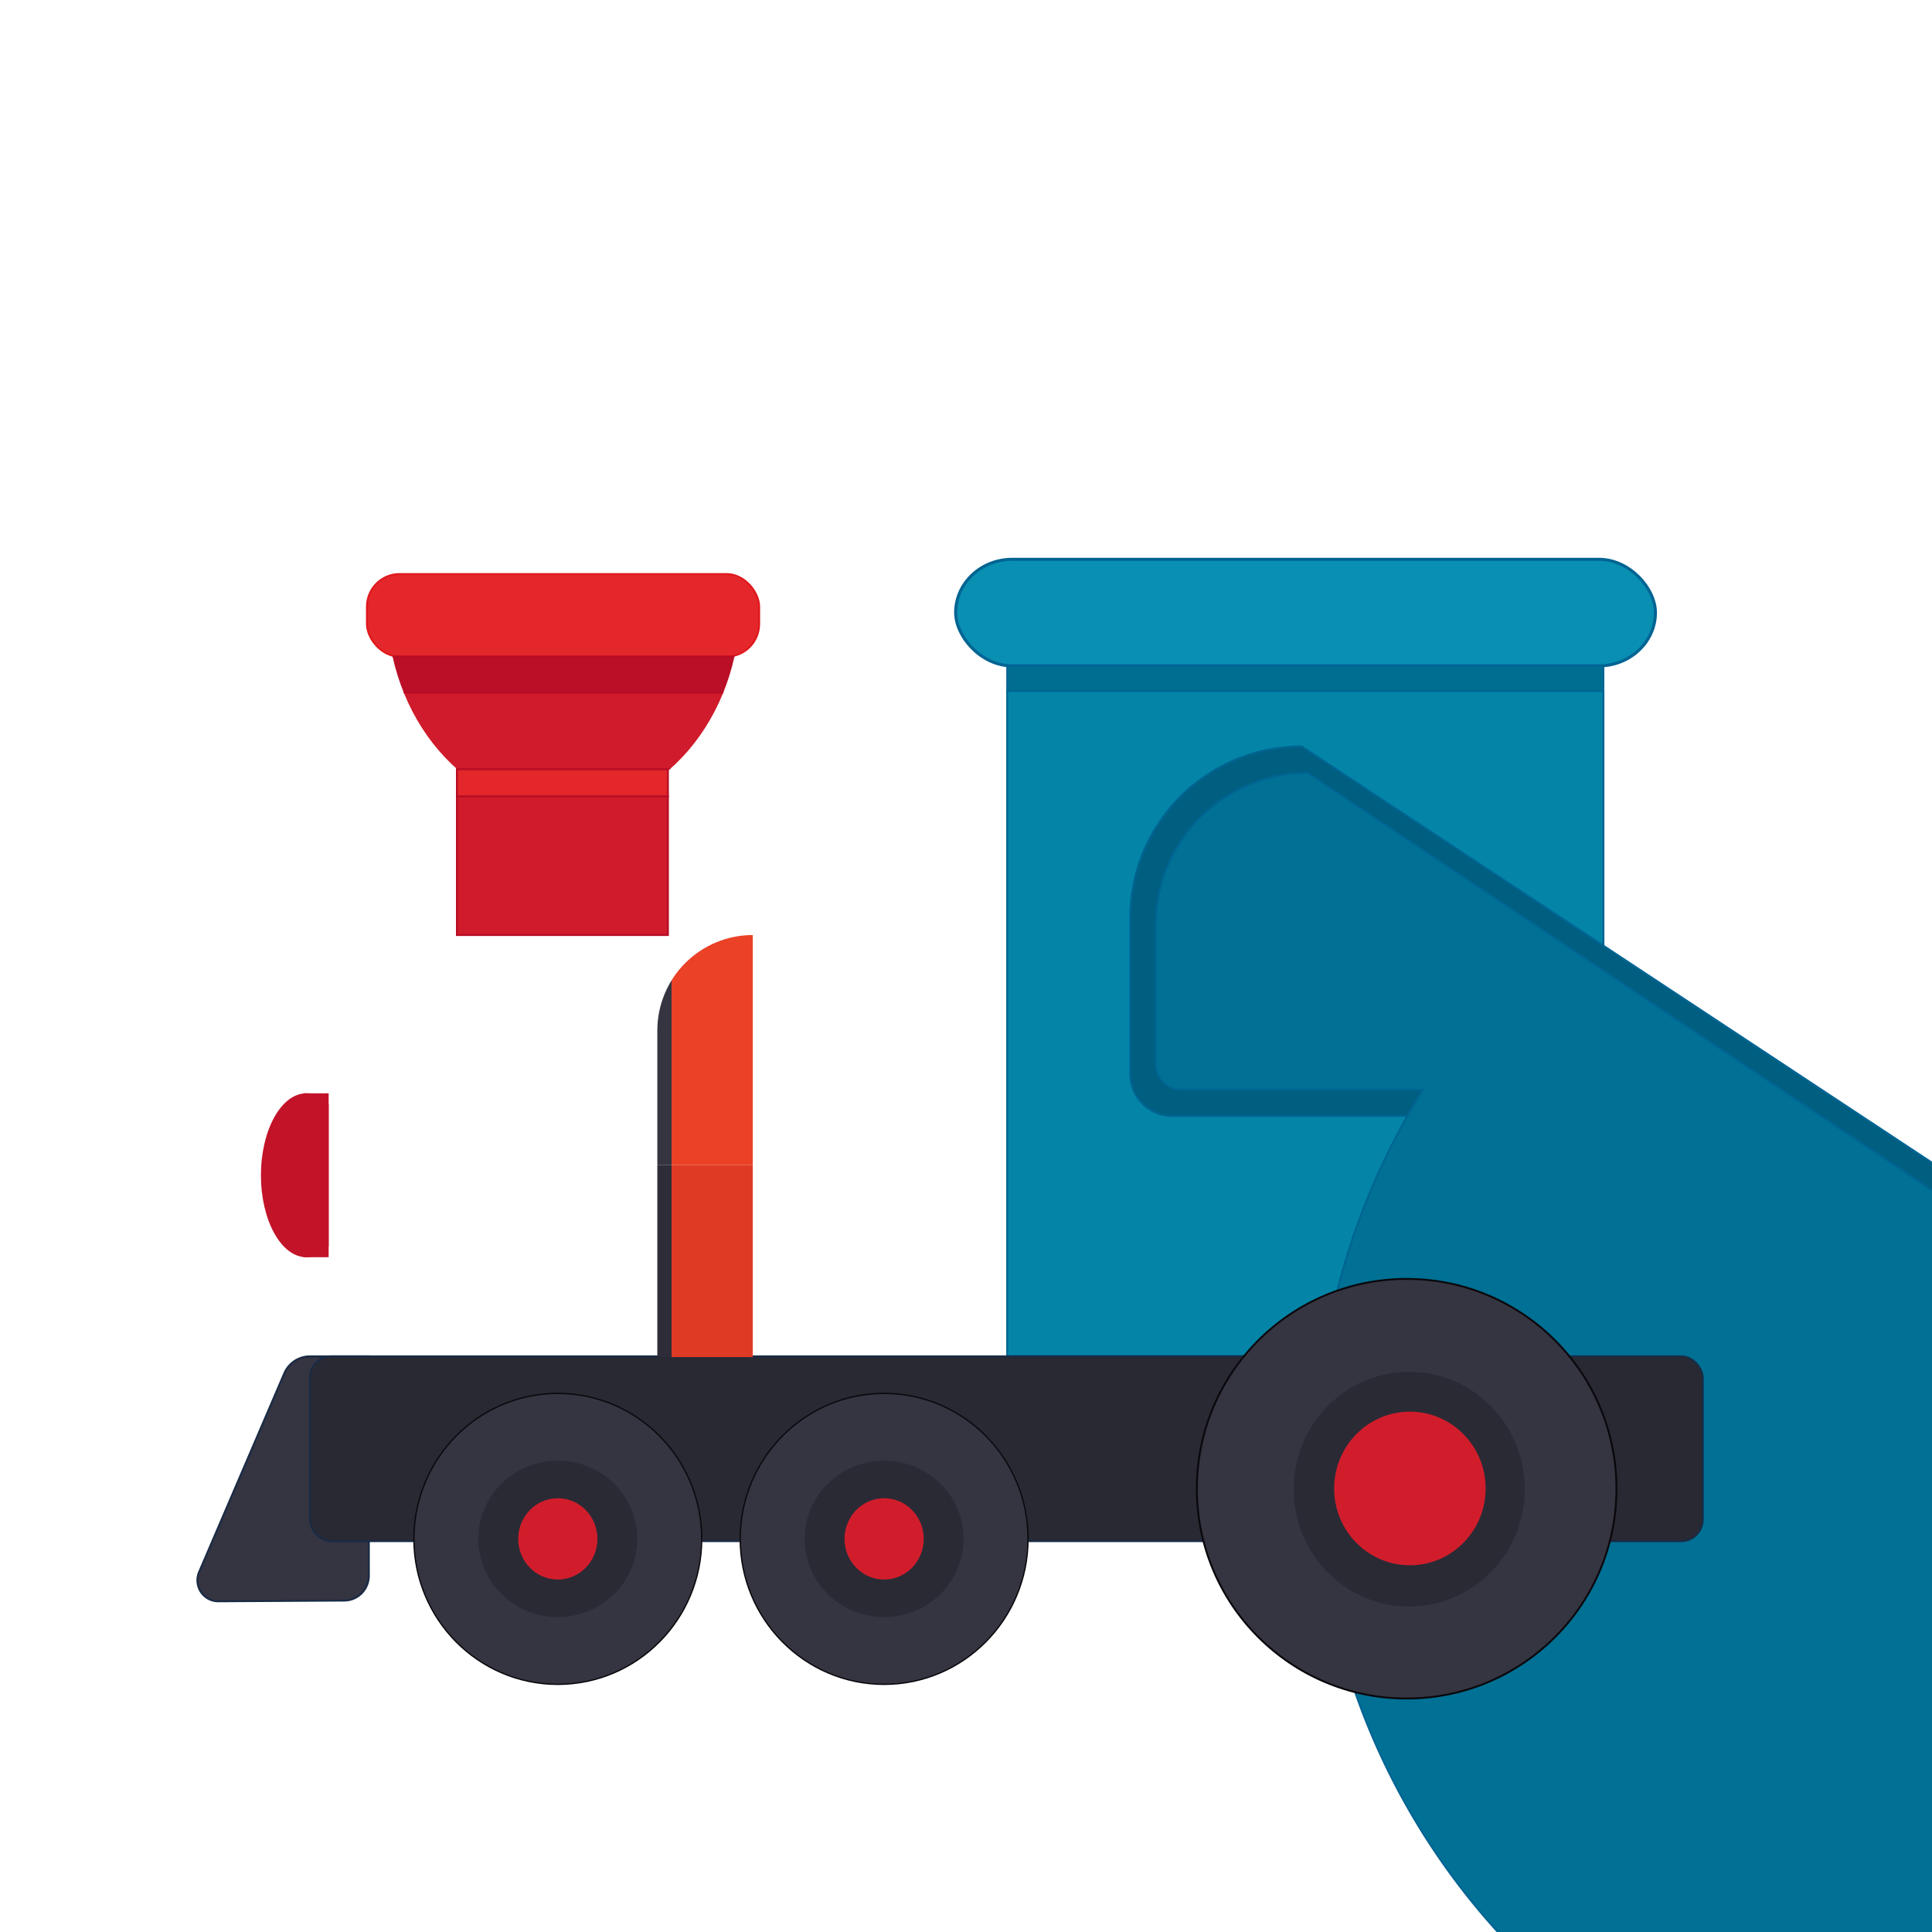 <?xml version="1.0" encoding="UTF-8" standalone="no"?>
<!-- Created with Inkscape (http://www.inkscape.org/) -->

<svg
   version="1.1"
   id="svg1"
   width="1024"
   height="1024"
   viewBox="0 0 1024 1024"
   sodipodi:docname="locomotive.svg"
   inkscape:version="1.4 (86a8ad7, 2024-10-11)"
   xmlns:inkscape="http://www.inkscape.org/namespaces/inkscape"
   xmlns:sodipodi="http://sodipodi.sourceforge.net/DTD/sodipodi-0.dtd"
   xmlns="http://www.w3.org/2000/svg"
   xmlns:svg="http://www.w3.org/2000/svg">
  <defs
     id="defs1">
    <inkscape:path-effect
       effect="fillet_chamfer"
       id="path-effect117"
       is_visible="true"
       lpeversion="1"
       nodesatellites_param="F,0,0,1,0,50.603,0,1 @ F,0,0,1,0,0,0,1 @ F,0,0,1,0,0,0,1 @ F,0,0,1,0,0,0,1"
       radius="0"
       unit="px"
       method="auto"
       mode="F"
       chamfer_steps="1"
       flexible="false"
       use_knot_distance="true"
       apply_no_radius="true"
       apply_with_radius="true"
       only_selected="false"
       hide_knots="false" />
    <inkscape:path-effect
       effect="fillet_chamfer"
       id="path-effect115"
       is_visible="true"
       lpeversion="1"
       nodesatellites_param="F,0,0,1,0,9.717,0,1 @ F,0,0,1,0,0,0,1 @ F,0,0,1,0,13.008,0,1 @ F,0,0,1,0,16.892,0,1"
       radius="0"
       unit="px"
       method="auto"
       mode="F"
       chamfer_steps="1"
       flexible="false"
       use_knot_distance="true"
       apply_no_radius="true"
       apply_with_radius="true"
       only_selected="false"
       hide_knots="false" />
    <inkscape:path-effect
       effect="fillet_chamfer"
       id="path-effect114"
       is_visible="true"
       lpeversion="1"
       nodesatellites_param="F,0,0,1,0,0,0,1 @ F,0,0,1,0,0,0,1 @ F,0,0,1,0,0,0,1 @ F,0,0,1,0,0,0,1"
       radius="0"
       unit="px"
       method="auto"
       mode="F"
       chamfer_steps="1"
       flexible="false"
       use_knot_distance="true"
       apply_no_radius="true"
       apply_with_radius="true"
       only_selected="false"
       hide_knots="false" />
    <inkscape:path-effect
       effect="fillet_chamfer"
       id="path-effect45"
       is_visible="true"
       lpeversion="1"
       nodesatellites_param="F,0,0,1,0,80.594,0,1 @ F,0,0,1,0,82.922,0,1 @ F,0,0,1,0,15.497,0,1 @ F,0,0,1,0,13.654,0,1"
       radius="0"
       unit="px"
       method="auto"
       mode="F"
       chamfer_steps="1"
       flexible="false"
       use_knot_distance="true"
       apply_no_radius="true"
       apply_with_radius="true"
       only_selected="false"
       hide_knots="false" />
    <inkscape:path-effect
       effect="fillet_chamfer"
       id="path-effect44"
       is_visible="true"
       lpeversion="1"
       nodesatellites_param="F,0,0,1,0,90.836,0,1 @ F,0,0,1,0,89.481,0,1 @ F,0,0,1,0,25.385,0,1 @ F,0,0,1,0,22.279,0,1"
       radius="0"
       unit="px"
       method="auto"
       mode="F"
       chamfer_steps="1"
       flexible="false"
       use_knot_distance="true"
       apply_no_radius="true"
       apply_with_radius="true"
       only_selected="false"
       hide_knots="false" />
    <clipPath
       clipPathUnits="userSpaceOnUse"
       id="clipPath153">
      <path
         style="display:inline;fill:#000000;fill-opacity:1;stroke:none;stroke-opacity:1"
         id="path153"
         width="359.62"
         height="223.088"
         x="174.197"
         y="495.587"
         sodipodi:type="rect"
         inkscape:label="Mask"
         d="m 224.801,495.587 h 309.017 v 223.088 h -359.62 V 546.191 a 50.603,50.603 135 0 1 50.603,-50.603 z"
         inkscape:path-effect="#path-effect117" />
    </clipPath>
    <clipPath
       clipPathUnits="userSpaceOnUse"
       id="clipPath154">
      <path
         style="display:inline;fill:#000000;fill-opacity:1;stroke:none;stroke-opacity:1"
         id="path154"
         width="359.62"
         height="223.088"
         x="174.197"
         y="495.587"
         sodipodi:type="rect"
         inkscape:label="Mask"
         d="m 224.801,495.587 h 309.017 v 223.088 h -359.62 V 546.191 a 50.603,50.603 135 0 1 50.603,-50.603 z"
         inkscape:path-effect="#path-effect117" />
    </clipPath>
    <clipPath
       clipPathUnits="userSpaceOnUse"
       id="clipPath155">
      <path
         style="display:inline;fill:#000000;fill-opacity:1;stroke:none;stroke-opacity:1"
         id="path155"
         width="359.62"
         height="223.088"
         x="174.197"
         y="495.587"
         sodipodi:type="rect"
         inkscape:label="Mask"
         d="m 224.801,495.587 h 309.017 v 223.088 h -359.62 V 546.191 a 50.603,50.603 135 0 1 50.603,-50.603 z"
         inkscape:path-effect="#path-effect117" />
    </clipPath>
    <clipPath
       clipPathUnits="userSpaceOnUse"
       id="clipPath156">
      <path
         style="display:inline;fill:#000000;fill-opacity:1;stroke:none;stroke-opacity:1"
         id="path156"
         width="359.62"
         height="223.088"
         x="174.197"
         y="495.587"
         sodipodi:type="rect"
         inkscape:label="Mask"
         d="m 224.801,495.587 h 309.017 v 223.088 h -359.62 V 546.191 a 50.603,50.603 135 0 1 50.603,-50.603 z"
         inkscape:path-effect="#path-effect117" />
    </clipPath>
    <clipPath
       clipPathUnits="userSpaceOnUse"
       id="clipPath157">
      <path
         style="display:inline;fill:#000000;fill-opacity:1;stroke:none;stroke-opacity:1"
         id="path157"
         width="359.62"
         height="223.088"
         x="174.197"
         y="495.587"
         sodipodi:type="rect"
         inkscape:label="Mask"
         d="m 224.801,495.587 h 309.017 v 223.088 h -359.62 V 546.191 a 50.603,50.603 135 0 1 50.603,-50.603 z"
         inkscape:path-effect="#path-effect117" />
    </clipPath>
    <clipPath
       clipPathUnits="userSpaceOnUse"
       id="clipPath158">
      <path
         style="display:inline;fill:#000000;fill-opacity:1;stroke:none;stroke-opacity:1"
         id="path158"
         width="359.62"
         height="223.088"
         x="174.197"
         y="495.587"
         sodipodi:type="rect"
         inkscape:label="Mask"
         d="m 224.801,495.587 h 309.017 v 223.088 h -359.62 V 546.191 a 50.603,50.603 135 0 1 50.603,-50.603 z"
         inkscape:path-effect="#path-effect117" />
    </clipPath>
    <clipPath
       clipPathUnits="userSpaceOnUse"
       id="clipPath159">
      <path
         style="display:inline;fill:#000000;fill-opacity:1;stroke:none;stroke-opacity:1"
         id="path159"
         width="359.62"
         height="223.088"
         x="174.197"
         y="495.587"
         sodipodi:type="rect"
         inkscape:label="Mask"
         d="m 224.801,495.587 h 309.017 v 223.088 h -359.62 V 546.191 a 50.603,50.603 135 0 1 50.603,-50.603 z"
         inkscape:path-effect="#path-effect117" />
    </clipPath>
    <clipPath
       clipPathUnits="userSpaceOnUse"
       id="clipPath160">
      <path
         style="display:inline;fill:#000000;fill-opacity:1;stroke:none;stroke-opacity:1"
         id="path160"
         width="359.62"
         height="223.088"
         x="174.197"
         y="495.587"
         sodipodi:type="rect"
         inkscape:label="Mask"
         d="m 224.801,495.587 h 309.017 v 223.088 h -359.62 V 546.191 a 50.603,50.603 135 0 1 50.603,-50.603 z"
         inkscape:path-effect="#path-effect117" />
    </clipPath>
    <clipPath
       clipPathUnits="userSpaceOnUse"
       id="clipPath162">
      <ellipse
         style="display:inline;fill:#28170b;fill-opacity:1;stroke:none;stroke-width:1.213;stroke-opacity:1"
         id="ellipse162"
         ry="43.436"
         rx="24.066"
         cy="622.911"
         cx="162.368"
         inkscape:label="Mask" />
    </clipPath>
    <clipPath
       clipPathUnits="userSpaceOnUse"
       id="clipPath11">
      <ellipse
         style="display:inline;fill:#ba0f26;fill-opacity:1;stroke:#b80d25;stroke-width:1.098;stroke-opacity:1"
         id="ellipse11"
         cx="298.675"
         cy="320.575"
         rx="93.589"
         ry="109.123" />
    </clipPath>
    <clipPath
       clipPathUnits="userSpaceOnUse"
       id="clipPath12">
      <ellipse
         style="display:inline;fill:#ba0f26;fill-opacity:1;stroke:#b80d25;stroke-width:1.098;stroke-opacity:1"
         id="ellipse12"
         cx="298.675"
         cy="320.575"
         rx="93.589"
         ry="109.123" />
    </clipPath>
  </defs>
  <sodipodi:namedview
     id="namedview1"
     pagecolor="#ffffff"
     bordercolor="#000000"
     borderopacity="0.25"
     inkscape:showpageshadow="2"
     inkscape:pageopacity="0.0"
     inkscape:pagecheckerboard="0"
     inkscape:deskcolor="#d1d1d1"
     inkscape:zoom="2"
     inkscape:cx="373.5"
     inkscape:cy="599.25"
     inkscape:window-width="1920"
     inkscape:window-height="1001"
     inkscape:window-x="-9"
     inkscape:window-y="-9"
     inkscape:window-maximized="1"
     inkscape:current-layer="g1"
     showguides="true" />
  <g
     inkscape:groupmode="layer"
     inkscape:label="Image"
     id="g1">
    <g
       id="g45"
       inkscape:label="Cabin"
       style="display:inline">
      <rect
         style="display:inline;fill:#098fb2;fill-opacity:1;stroke:#006493;stroke-width:1.601;stroke-opacity:1"
         id="rect36"
         width="370.913"
         height="56.486"
         x="506.505"
         y="296.441"
         rx="30" />
      <rect
         style="display:inline;fill:#006e90;fill-opacity:1;stroke:#006493;stroke-width:0.939;stroke-opacity:1"
         id="rect37"
         width="316.042"
         height="13.232"
         x="533.817"
         y="352.988"
         ry="0" />
      <rect
         style="display:inline;fill:#0485a7;fill-opacity:1;stroke:#006493;stroke-width:1.001;stroke-opacity:1"
         id="rect38"
         width="316.042"
         height="352.455"
         x="533.817"
         y="366.22"
         ry="0" />
      <path
         style="display:inline;fill:#005f80;fill-opacity:1;stroke:#006493;stroke-opacity:1"
         id="rect44"
         width="186.497"
         height="195.916"
         x="599.051"
         y="395.599"
         inkscape:path-effect="#path-effect44"
         sodipodi:type="rect"
         d="m 689.887,395.599 h 6.18 a 89.481,89.481 45 0 1 89.481,89.481 v 81.05 A 25.385,25.385 135 0 1 760.162,591.515 H 621.33 a 22.279,22.279 45 0 1 -22.279,-22.279 v -82.8 a 90.836,90.836 135 0 1 90.836,-90.836 z" />
      <path
         style="display:inline;fill:#007094;fill-opacity:1;stroke:#006493;stroke-opacity:1"
         id="rect45"
         width="157.195"
         height="168.007"
         x="612.561"
         y="409.622"
         inkscape:path-effect="#path-effect45"
         sodipodi:type="rect"
         d="m 693.155,409.622 a 79.825,79.825 47.269 0 1 76.601,82.922 v 69.588 A 15.497,15.497 135 0 1 754.259,577.629 H 626.216 a 13.654,13.654 45 0 1 -13.654,-13.654 v -73.759 a 80.594,80.594 135 0 1 80.594,-80.594 z" />
    </g>
    <g
       id="g115"
       inkscape:label="Platform"
       transform="matrix(1,0,0,1.009,0,-7.386)">
      <path
         id="rect113"
         transform="matrix(1,0,0,0.999,-8.2937681e-4,0.86)"
         d="m 164.247,719.664 h 31.263 V 834.997 A 13.082,13.082 134.836 0 1 182.502,848.079 l -66.788,0.382 a 11.032,11.032 56.523 0 1 -10.19,-15.409 l 45.151,-104.469 a 14.786,14.786 146.687 0 1 13.572,-8.92 z"
         style="fill:#353441;fill-opacity:1;stroke:#192b45;stroke-opacity:1"
         sodipodi:nodetypes="ccccc"
         inkscape:path-effect="#path-effect115"
         inkscape:original-d="m 154.52946,719.66449 h 40.97989 v 128.34015 l -96.687269,0.55349 z" />
      <rect
         style="display:inline;fill:#282933;fill-opacity:1;stroke:#192b45;stroke-opacity:1"
         id="rect112"
         width="738.236"
         height="97.07"
         x="164.247"
         y="719.795"
         ry="11.358" />
    </g>
    <g
       id="g53"
       inkscape:label="Wheels"
       style="display:inline">
      <g
         id="g47"
         inkscape:label="Wheel 3">
        <circle
           style="display:inline;fill:#353441;fill-opacity:1;stroke:#0a080c;stroke-opacity:1"
           id="path45"
           cx="745.558"
           cy="789.052"
           r="111.198" />
        <ellipse
           style="display:inline;fill:#2a2a35;fill-opacity:1;stroke:none;stroke-opacity:1"
           id="path46"
           cx="746.892"
           cy="789.297"
           rx="61.252"
           ry="62.194" />
        <ellipse
           style="fill:#d11d2b;fill-opacity:1;stroke:none;stroke-opacity:1"
           id="path47"
           cx="747.269"
           cy="788.92"
           rx="40.143"
           ry="40.709" />
      </g>
      <g
         id="g49"
         inkscape:label="Wheel 2"
         transform="translate(-278.302,26.721)">
        <ellipse
           style="display:inline;fill:#353441;fill-opacity:1;stroke:#0a080c;stroke-width:0.69;stroke-opacity:1"
           id="circle48"
           cx="746.904"
           cy="788.92"
           rx="76.278"
           ry="77.105" />
        <ellipse
           style="display:inline;fill:#2a2a35;fill-opacity:1;stroke:none;stroke-width:0.677;stroke-opacity:1"
           id="ellipse48"
           cx="746.904"
           cy="788.92"
           rx="42.141"
           ry="41.451" />
        <ellipse
           style="display:inline;fill:#d11d2b;fill-opacity:1;stroke:none;stroke-width:0.526;stroke-opacity:1"
           id="ellipse49"
           cx="746.904"
           cy="788.92"
           rx="20.985"
           ry="21.551" />
      </g>
      <g
         id="g52"
         inkscape:label="Wheel 1"
         transform="translate(-451.255,26.721)">
        <ellipse
           style="display:inline;fill:#353441;fill-opacity:1;stroke:#0a080c;stroke-width:0.69;stroke-opacity:1"
           id="ellipse50"
           cx="746.904"
           cy="788.92"
           rx="76.278"
           ry="77.105" />
        <ellipse
           style="display:inline;fill:#2a2a35;fill-opacity:1;stroke:none;stroke-width:0.677;stroke-opacity:1"
           id="ellipse51"
           cx="746.904"
           cy="788.92"
           rx="42.141"
           ry="41.451" />
        <ellipse
           style="display:inline;fill:#d11d2b;fill-opacity:1;stroke:none;stroke-width:0.526;stroke-opacity:1"
           id="ellipse52"
           cx="746.904"
           cy="788.92"
           rx="20.985"
           ry="21.551" />
      </g>
    </g>
    <g
       id="g146"
       inkscape:label="Engine">
      <rect
         style="fill:#dd212a;fill-opacity:1;stroke:none;stroke-opacity:1"
         id="rect123"
         width="35.498"
         height="223.708"
         x="206.664"
         y="495.587"
         clip-path="url(#clipPath160)" />
      <rect
         style="fill:#ea4127;fill-opacity:1;stroke:none;stroke-opacity:1"
         id="rect124"
         width="32.467"
         height="223.708"
         x="174.197"
         y="495.587"
         clip-path="url(#clipPath159)" />
      <rect
         style="display:inline;fill:#df3a24;fill-opacity:1;stroke:none;stroke-opacity:1"
         id="rect126"
         width="157.065"
         height="101.735"
         x="355.948"
         y="617.56"
         clip-path="url(#clipPath158)" />
      <rect
         style="display:inline;fill:#dc3824;fill-opacity:1;stroke:none;stroke-opacity:1"
         id="rect127"
         width="20.804"
         height="121.721"
         x="513.013"
         y="495.587"
         clip-path="url(#clipPath157)"
         transform="matrix(0.978,0,0,1.002,11.142,-1.026)" />
      <rect
         style="display:inline;fill:#ea4127;fill-opacity:1;stroke:none;stroke-opacity:1"
         id="rect128"
         width="157.065"
         height="121.973"
         x="355.948"
         y="495.587"
         clip-path="url(#clipPath156)" />
      <rect
         style="display:inline;fill:#cb3423;fill-opacity:1;stroke:none;stroke-opacity:1"
         id="rect129"
         width="20.352"
         height="102.235"
         x="513.013"
         y="617.56"
         clip-path="url(#clipPath155)" />
      <rect
         style="fill:#2d2c38;fill-opacity:1;stroke:none;stroke-opacity:1"
         id="rect131"
         width="113.787"
         height="101.735"
         x="242.162"
         y="617.56"
         clip-path="url(#clipPath154)" />
      <rect
         style="fill:#353441;fill-opacity:1;stroke:none;stroke-opacity:1"
         id="rect132"
         width="113.787"
         height="121.973"
         x="242.162"
         y="495.587"
         clip-path="url(#clipPath153)" />
      <g
         id="g10"
         inkscape:label="Engine Bump">
        <rect
           style="display:inline;fill:#c31329;fill-opacity:1;stroke:none;stroke-width:0.616;stroke-opacity:1"
           id="rect161"
           width="13.417"
           height="86.871"
           x="160.78"
           y="579.475" />
        <rect
           style="display:inline;fill:#c31329;fill-opacity:1;stroke:none;stroke-width:1.007;stroke-opacity:1"
           id="rect163"
           width="35.894"
           height="86.871"
           x="138.303"
           y="579.475"
           clip-path="url(#clipPath162)" />
        <ellipse
           style="display:none;fill:#ee4227;fill-opacity:1;stroke:none;stroke-width:1.201;stroke-opacity:1"
           id="path163"
           cx="125.216"
           cy="617.56"
           rx="37.342"
           ry="59.665" />
      </g>
    </g>
    <rect
       style="fill:#e3272a;fill-opacity:1;stroke:#e0181c;stroke-opacity:1"
       id="rect6"
       width="207.891"
       height="43.767"
       x="194.479"
       y="304.248"
       ry="17.295" />
    <rect
       style="fill:#e3272a;fill-opacity:1;stroke:#b80d25;stroke-opacity:1"
       id="rect7"
       width="111.854"
       height="14.471"
       x="242.162"
       y="407.665"
       ry="8.1835933e-06" />
    <rect
       style="display:inline;fill:#cf1b2b;fill-opacity:1;stroke:#b80d25;stroke-opacity:1"
       id="rect8"
       width="111.854"
       height="73.452"
       x="242.162"
       y="422.136"
       ry="8.1835933e-06" />
    <rect
       style="display:inline;fill:#cf1b2b;fill-opacity:1;stroke:#b80d25;stroke-opacity:1"
       id="rect9"
       width="207.891"
       height="40.59"
       x="194.479"
       y="367.075"
       ry="8.1835933e-06"
       clip-path="url(#clipPath12)" />
    <rect
       style="display:inline;fill:#ba0f26;fill-opacity:1;stroke:#b80d25;stroke-opacity:1"
       id="rect10"
       width="207.891"
       height="19.06"
       x="194.479"
       y="348.015"
       ry="8.1835933e-06"
       clip-path="url(#clipPath11)" />
  </g>
</svg>
